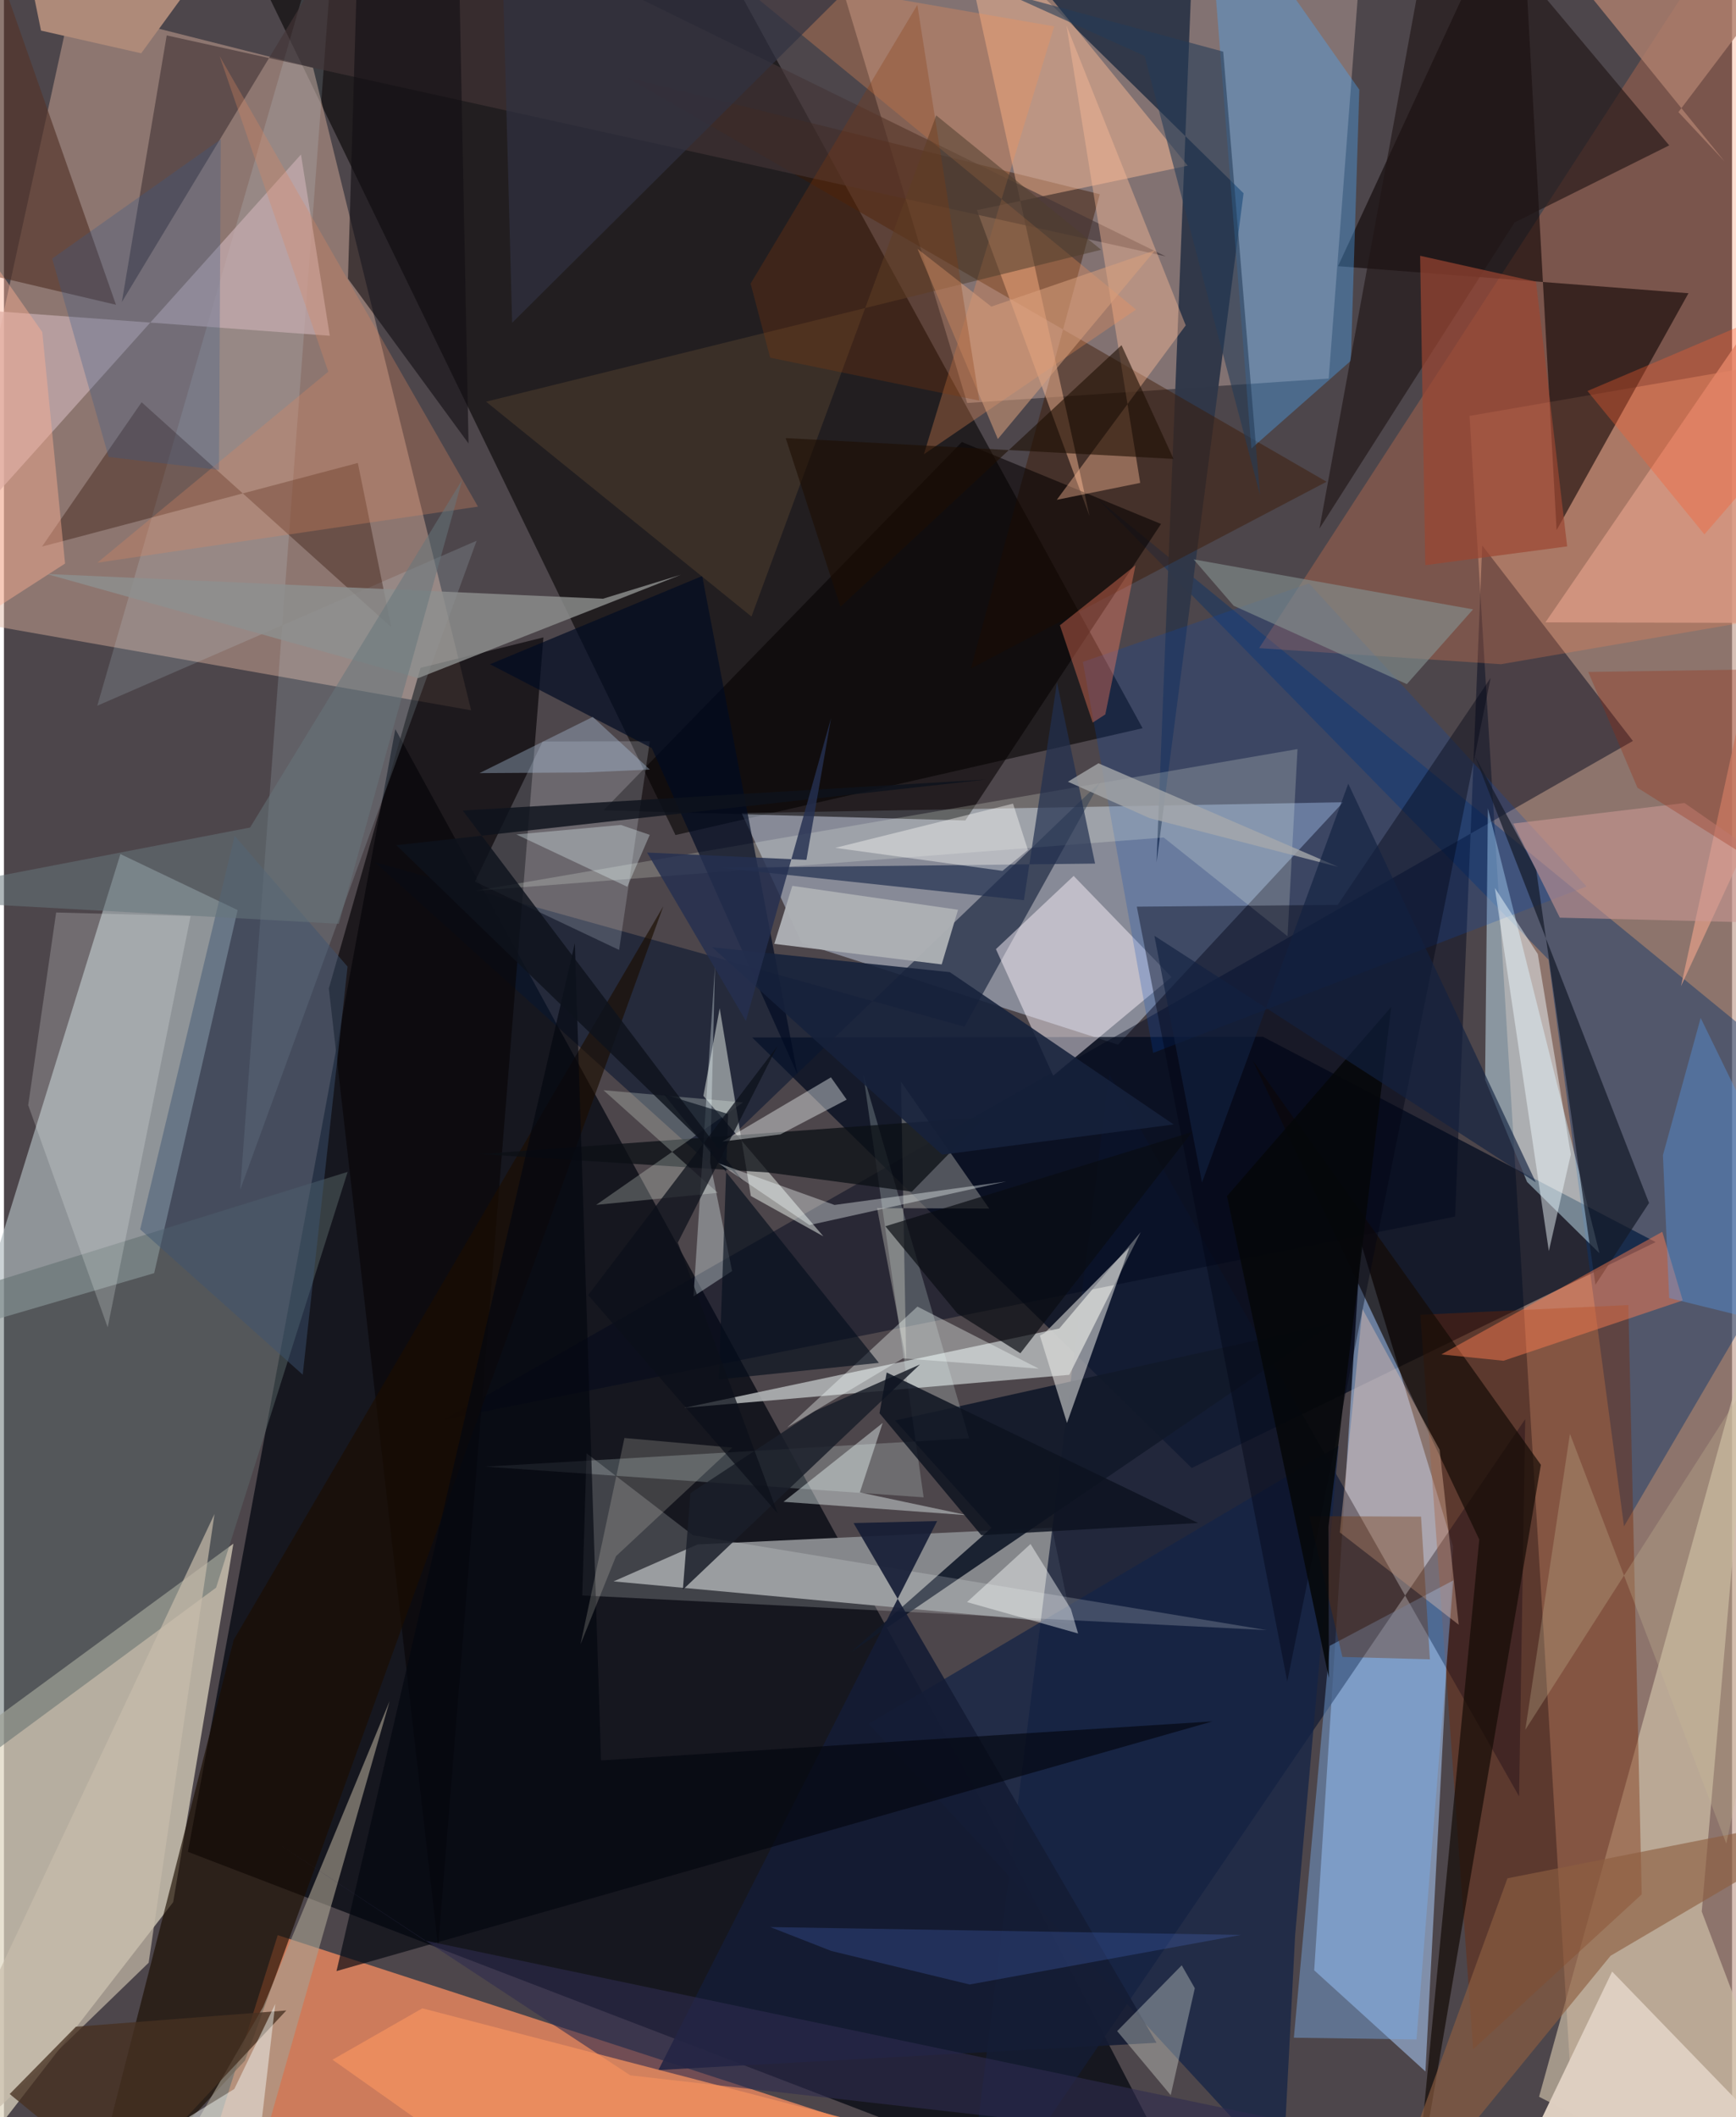 <svg xmlns="http://www.w3.org/2000/svg" width="228" height="278" viewBox="0 0 836 1024"><path fill="#4d464b" d="M0 0h836v1024H0z"/><path fill="#dfd6c0" fill-opacity=".722" d="M110.98 746.633L-62 873.613-46.807 1086 81.868 919.997z"/><path fill="#ba9383" fill-opacity=".592" d="M762.873 1086l131.676-55.113 3.234-862.356-188.774 32.622z"/><path fill="#0b0e17" fill-opacity=".835" d="M584.963 1086L481.97 887.557 189.328 352.662l-100.33 543z"/><path fill="#080605" fill-opacity=".612" d="M550.843 352.218L332.677-46.162 98.917-62l225.949 465.886z"/><path fill="#dcb19f" fill-opacity=".451" d="M-32.337 297.95l258.344 45.603-76.461-310.811L32.24 3.109z"/><path fill="#abb5c8" fill-opacity=".612" d="M647.873 388.018L538.975 505.27 386.04 456.128l-29.195-62.854z"/><path fill="#000b1d" fill-opacity=".722" d="M361.986 501.815l247.09-.355 189.967 99.306L574.608 710.01z"/><path fill="#eb885f" fill-opacity=".812" d="M132.441 935.964L594.039 1086-62 1031.779l160.996 10.62z"/><path fill="#a4c0ea" fill-opacity=".592" d="M656.426 600.974l44.6 146.921-13.354 254.003-53.808-48.919z"/><path fill="#bca39b" fill-opacity=".482" d="M656.78-25.595l-15.908 208.689-174.914 11.808L388.664-62z"/><path fill="#b0bbc0" fill-opacity=".663" d="M56.338 413.088L-14.328 641.23l86.998-25.45 40.37-175.622z"/><path fill="#86888c" fill-opacity=".996" d="M506.996 738.885l-171.41 8.093-40.68 17.888 221.767 20.467z"/><path fill="#131d36" fill-opacity=".745" d="M735.952 686.4L463.782 1086l70.884-566.528 198.308 349.363z"/><path fill="#b2b5b6" fill-opacity=".871" d="M549.941 595.928l-34.548 69.026-186.202 15.962 181.347-38.37z"/><path fill="#d4c5ad" fill-opacity=".639" d="M846.193 640.031l-24.852 284.52L882.364 1086l-139.718-71.874z"/><path fill="#083469" fill-opacity=".439" d="M783.736 738.25l-36.528-274.106-217.86-222.591L898 543.349z"/><path fill="#00081c" fill-opacity=".471" d="M788.038 358.374l-575.06 328.232 489.043-98.183 13.121-324.596z"/><path fill="#ff8451" fill-opacity=".251" d="M834.564-36.926L607.212 313.482l116.986 7.775L898 291.382z"/><path fill="#0a0001" fill-opacity=".573" d="M814.92 141.824l-169.536-13.089L733.58-62l17.54 318.415z"/><path fill="#762600" fill-opacity=".384" d="M685.199 635.903l100.628-4.7 6.473 285.032-81.552 74.93z"/><path fill="#071630" fill-opacity=".573" d="M464.661 496.58l-285.15-79.54 160.23 144.525 190.654-183.343z"/><path fill="#cef0ff" fill-opacity=".471" d="M717.887 390.934l-1.358 131.281 20.32 49.447 35.02 34.496z"/><path fill="#2f3749" fill-opacity=".98" d="M599.683 93.474l-42.09 323.613 17.09-431.058L441.24-62z"/><path fill="#090709" fill-opacity=".698" d="M157.168 478.08l44.348-155.054 59.465-14.745-50.945 633.536z"/><path fill="#fff4fd" fill-opacity=".478" d="M507.59 520.288l57.241-47.706-47.338-48.929-37.61 35.405z"/><path fill="#3b1700" fill-opacity=".443" d="M467.778 323.324l172.053-90.328L301.708 37.6l228.438 56.332z"/><path fill="#ffbe97" fill-opacity=".463" d="M572.672 80.14L456.717-62l68.434 311.577-54.446-147.952z"/><path fill="#1b0d01" fill-opacity=".647" d="M318.977 438.34L111.164 793.106 37.39 1081.5l79.223-84.872z"/><path fill="#4ba8fb" fill-opacity=".369" d="M651.577 174.504l4.11-131.137L581.535-62l21.906 278.94z"/><path fill="#121a2a" fill-opacity=".918" d="M642.782 640.05L409.598 799.245l68.178-60.26-46.647-51.934z"/><path fill="#142447" fill-opacity=".741" d="M645.661 699.286L418.344 833.744 618.67 1050.98l5.974-115.148z"/><path fill="#eafefc" fill-opacity=".208" d="M232.949 709.364l233.958-13.718-51.191-175.92 29.201 204.48z"/><path fill="#cef1fc" fill-opacity=".157" d="M161.782-62l-47.504 637.472L228.671 261.53 45.15 341.333z"/><path fill="#7aaeed" fill-opacity=".42" d="M624.017 985.572l17.35-189.555 59.794-31.636-17.823 222.035z"/><path fill="#2c0c02" fill-opacity=".357" d="M18.395 264.37l152.792-40.453 16.177 79.402-120.77-108.765z"/><path fill="#eaf0ea" fill-opacity=".506" d="M338.364 530.035l58.021 67.924-35.067-19.497-15.06-90.789z"/><path fill="#0848b4" fill-opacity=".227" d="M521.947 320.144l34.023 189.1 209.628-80.482-134.24-146.608z"/><path fill="#edece8" fill-opacity=".537" d="M514.26 688.216l-13.107-42.251 2.299-1.215 41.005-41.41z"/><path fill="#433537" fill-opacity=".627" d="M78.733 17.124L562.02 123.999 182.579-62 57.033 146.08z"/><path fill="#c5adaf" fill-opacity=".718" d="M-62 304.109L143.69 74.723l13.945 87.678-190.382-13.985z"/><path fill="#040100" fill-opacity=".565" d="M463.408 213.787L290.061 391.94l175.016 4.913 94.675-143.434z"/><path fill="#211616" fill-opacity=".631" d="M694.596-62L805.609 70.316l-74.827 37.251-94.376 148.076z"/><path fill="#d89a85" fill-opacity=".808" d="M811.317 476.959L898 78.852 745.724 301.008l146.804.366z"/><path fill="#a79e8f" fill-opacity=".631" d="M111.407 1086l75.138-263.162-61.18 147.89L58.855 1086z"/><path fill="#f9ffee" fill-opacity=".208" d="M561.044 405.067l59.927 47.765 4.815-90.533-397.931 68.595z"/><path fill="#130b05" fill-opacity=".682" d="M743.518 708.482l-61.009 357.546 31.208-321.398L604.12 512.9z"/><path fill="#f8fefb" fill-opacity=".192" d="M281.844 702.921l-2.08 68.736 331.093 16.763-277.534-45.88z"/><path fill="#decfc1" fill-opacity=".988" d="M404.53 1086l310.567-1.304 62.899-131.113 96.716 99.898z"/><path fill="#5c696a" fill-opacity=".486" d="M-62 637.73v251.705l164.632-121.538 63.649-201.103z"/><path fill="#000312" fill-opacity=".404" d="M548.04 438.516l72.785 374.747 98.379-485.371-73.983 109.766z"/><path fill="#8d908f" fill-opacity=".808" d="M20.61 277.603l179.774 50.391 127.048-49.988-37.657 11.583z"/><path fill="#febc99" fill-opacity=".408" d="M509.337 241.736l62.373-84.37-57.697-145.02 35.666 221.215z"/><path fill="#f99556" fill-opacity=".294" d="M508.083 12.761L347.001-15.136l200.659 164.85-102.621 69.998z"/><path fill="#eef9ff" fill-opacity=".188" d="M227.835 426.397l69.76 33.052 14.858-100.931-51.876.138z"/><path fill="#fffeeb" fill-opacity=".286" d="M433.962 523.166l42.688 61.385-54.26-.22 14.107 74.03z"/><path fill="#0b0f15" fill-opacity=".749" d="M230.295 558.173l139.152 8.9 69.777 9.3 35.223-36.049z"/><path fill="#8d5e41" fill-opacity=".639" d="M777.246 945.928L662.686 1086l64.668-177.539L898 874.791z"/><path fill="#141c34" fill-opacity=".902" d="M451.454 735.682l-134.856 265.525 240.967-13.184-146.554-251.376z"/><path fill="#000b22" fill-opacity=".682" d="M313.411 361.842l70.466 157.741L337.794 278.6l-102.659 42.678z"/><path fill="#aeb1b5" fill-opacity=".961" d="M372.67 456.514l8.708-28.058 80.182 11.562-7.914 26.434z"/><path fill="#151a28" fill-opacity=".702" d="M795.843 581.844l-25.94 39.545-28.652-200.72-29.583-54.811z"/><path fill="#fe7c51" fill-opacity=".467" d="M695.376 655.078l106.88-59.297 9.904 33.199-86.734 29.168z"/><path fill="#f4ffff" fill-opacity=".412" d="M425.09 688.241l-47.968 38.128 88.92 6.49-51.98-11.034z"/><path fill="#ecf4f1" fill-opacity=".224" d="M11.733 534.522l38.453 107.472 40.108-198.936-65.045-1.712z"/><path fill="#f1feee" fill-opacity=".247" d="M345.338 576.943l-58.838 5.81 71.07-49.547-67.546-5.918z"/><path fill="#1a1f2a" fill-opacity=".851" d="M328.434 768.877l114.688-108.93-50.86 22.558-60.157 39.68z"/><path fill="#9c4632" fill-opacity=".694" d="M741.146 136.235l15.085 128.036-68.631 9.088-2.492-149.646z"/><path fill="#ffd1b7" fill-opacity=".341" d="M694.545 701.181l-37.333-68.037-10.943 108.054 57.509 44.622z"/><path fill="#859190" fill-opacity=".612" d="M594.896 292.978l83.78 37.906 32.035-36.154-135.176-24.172z"/><path fill="#22304f" fill-opacity=".698" d="M527.854 417.69l-18.433-87.599-15.99 105.306-146.672-15.687z"/><path fill="#ff7e60" fill-opacity=".376" d="M547.412 273.4l-14.602 72.132-6.111 3.967-15.864-47.077z"/><path fill="#040710" fill-opacity=".663" d="M288.852 851.45l295.765-18.87L160.88 953.346l115.308-497.2z"/><path fill="#54352b" fill-opacity=".667" d="M-62-62l8.364 184.056L54.198 147.41-17.608-57.322z"/><path fill="#f4f9ed" fill-opacity=".322" d="M576.104 961.644l-6.336-11.094-31.235 31.819 25.912 30.977z"/><path fill="#cd9996" fill-opacity=".561" d="M898 447.428l-145.32-3.587-22.569-45.52 82.9-9.93z"/><path fill="#edfdff" fill-opacity=".333" d="M341.637 562.283l10.615 52.483-18.678 12.272 10.431-160.164z"/><path fill="#4f3e2d" fill-opacity=".533" d="M233.232 194.275L361.63 298.21l89.368-242.406 79.786 65.008z"/><path fill="#579cea" fill-opacity=".376" d="M898 650.655l-92.417-22.835-3.016-69.117 18.257-66.365z"/><path fill="#f7fffd" fill-opacity=".357" d="M434.923 656.99l65.717 4.99-58.728-30.027-63.014 58.49z"/><path fill="#16213c" fill-opacity=".878" d="M453.858 558.482L342.672 458.185 457.585 470.2l108.273 73.661z"/><path fill="#0c1220" fill-opacity=".835" d="M472.8 742.523l-49.236-58.989 3.483-19.7 150.64 72.793z"/><path fill="#f1fbff" fill-opacity=".471" d="M742.028 461.439l15.975 96.918-10.627 46.759-26.12-175.647z"/><path fill="#120f13" fill-opacity=".596" d="M172.277-62l-5.862 196.777 58.336 79.711L219.232-62z"/><path fill="#b0806e" fill-opacity=".792" d="M898-62H718.796L832.439 78.14l-22.384-23.922z"/><path fill="#ae8a79" fill-opacity=".992" d="M108.766-32.353l-42.379 58.13-48.466-10.98-11.26-55.22z"/><path fill="#c8bdab" fill-opacity=".69" d="M101.854 732.275L70.004 949.31l-71.371 69.12-46.322 31.344z"/><path fill="#060f1d" fill-opacity=".647" d="M350.336 538.792l-4.497 128.394 77.434-8.017-104.012-129.892z"/><path fill="#f2f9f9" fill-opacity=".412" d="M347.538 552.107l28.025-3.421 32.128-16.838-7.618-10.78z"/><path fill="#702f00" fill-opacity=".345" d="M631.452 733.295l16.058 68.12 42.324 1.144-4.29-69.01z"/><path fill="#2f2b4f" fill-opacity=".58" d="M203.524 938.543l559.893 117.386-460.391-52.141-170.661-112.246z"/><path fill="#d88860" fill-opacity=".314" d="M104.294 27.084l52.602 152.687-111.738 92.403 184.153-27.136z"/><path fill="#3d5573" fill-opacity=".467" d="M166.225 467.523l-21.687 197.364-78.645-70.279 45.716-190.372z"/><path fill="#d99f7d" fill-opacity=".541" d="M480.809 212.338l-38.867-91.989 35.714 27.948 79.186-27.203z"/><path fill="#a6a8ab" fill-opacity=".784" d="M645.449 419.277l-115.975-50.092-14.763 8.898 39.533 17.628z"/><path fill="#463021" fill-opacity=".769" d="M136.602 972.387l-79.497 84.932-54.328-44.513 32.012-32.555z"/><path fill="#f7f9f5" fill-opacity=".424" d="M402.165 410.067l80.892 11.14 12.309-10.1-7.2-22.416z"/><path fill="#f39260" fill-opacity=".753" d="M285.941 1086l166.654-49.556-250.187-65.093-43.47 24.856z"/><path fill="#1d0e03" fill-opacity=".592" d="M540.65 166.958L404.68 293.472l-26.493-81.58 187.618 10.067z"/><path fill="#f0f4f0" fill-opacity=".494" d="M117.659 1086H-11.44l122.881-75.626 19.815-41.124z"/><path fill="#fdfffe" fill-opacity=".424" d="M465.902 774.878l53.73 15.181-3.48-11.865-19.525-31.41z"/><path fill="#090c12" fill-opacity=".686" d="M574.847 547.484L491.71 654.518l-30.516-19.283-34.797-42.127z"/><path fill="#f4f0e1" fill-opacity=".188" d="M300.173 695.508l52.193 4.65-56.26 52.5-17.19 42.666z"/><path fill="#0e131d" fill-opacity=".824" d="M221.931 392.025l135.5 179.183-167.608-162.422 285.265-31.742z"/><path fill="#233b57" fill-opacity=".58" d="M607.63 239.337l-17.793-214.36L483.776-3.69l68.021 30.753z"/><path fill="#4f72d4" fill-opacity=".247" d="M370.709 932.054l227.74 3.797L467.17 959.83l-66.926-16.217z"/><path fill="#0c101a" fill-opacity=".725" d="M282.635 626.397l91.57-120.47-48.199 95.061 48.318 131.033z"/><path fill="#05070a" fill-opacity=".875" d="M640.765 738.32l.165 73.17-49.259-232.978 79.45-91.476z"/><path fill="#122241" fill-opacity=".643" d="M556.537 452.59l23.041 119.372 70.758-192.92 90.744 192.815z"/><path fill="#863b0b" fill-opacity=".286" d="M441.874 2.37l29.974 191.421-101.188-20.795-9.445-35.824z"/><path fill="#253050" fill-opacity=".824" d="M388.201 415.897l-77.065-3.55 47.803 81.436 41.193-146.492z"/><path fill="#c9bb98" fill-opacity=".286" d="M757.581 693.474l-21.607 143.19L898 583.454l-64.785 308.26z"/><path fill="#345b88" fill-opacity=".294" d="M50.647 221.03l53.381 6.25.866-159.914-81.559 57.692z"/><path fill="#aec7e2" fill-opacity=".369" d="M230.042 373.934l54.796-27.19 27.613 25.46-31.638 1.411z"/><path fill="#303242" fill-opacity=".69" d="M465.234-62L-12.28-32.405 239.974-62l5.87 218.14z"/><path fill="#66757b" fill-opacity=".529" d="M119.064 400.253l102.661-168.265-59.752 214.832-221.138-12.23z"/><path fill="#e8fafd" fill-opacity=".322" d="M247.882 403.593l53.677 25.31 10.85-25.117-13.952-4.78z"/><path fill="#f7fffe" fill-opacity=".369" d="M345.722 562.655l43.964 29.873 95.152-21.084-83.028 11.347z"/><path fill="#f95d30" fill-opacity=".345" d="M874.049 199.006l-18.868-47.822-89.13 37.938 56.587 69.344z"/><path fill="#9b260b" fill-opacity=".294" d="M849.405 323.735L898 448.753 790.238 381.01l-23.797-56.003z"/><path fill="#ffb195" fill-opacity=".427" d="M29.562 272.567l-87.11 56.186L-62 45.313l80.536 115.298z"/></svg>